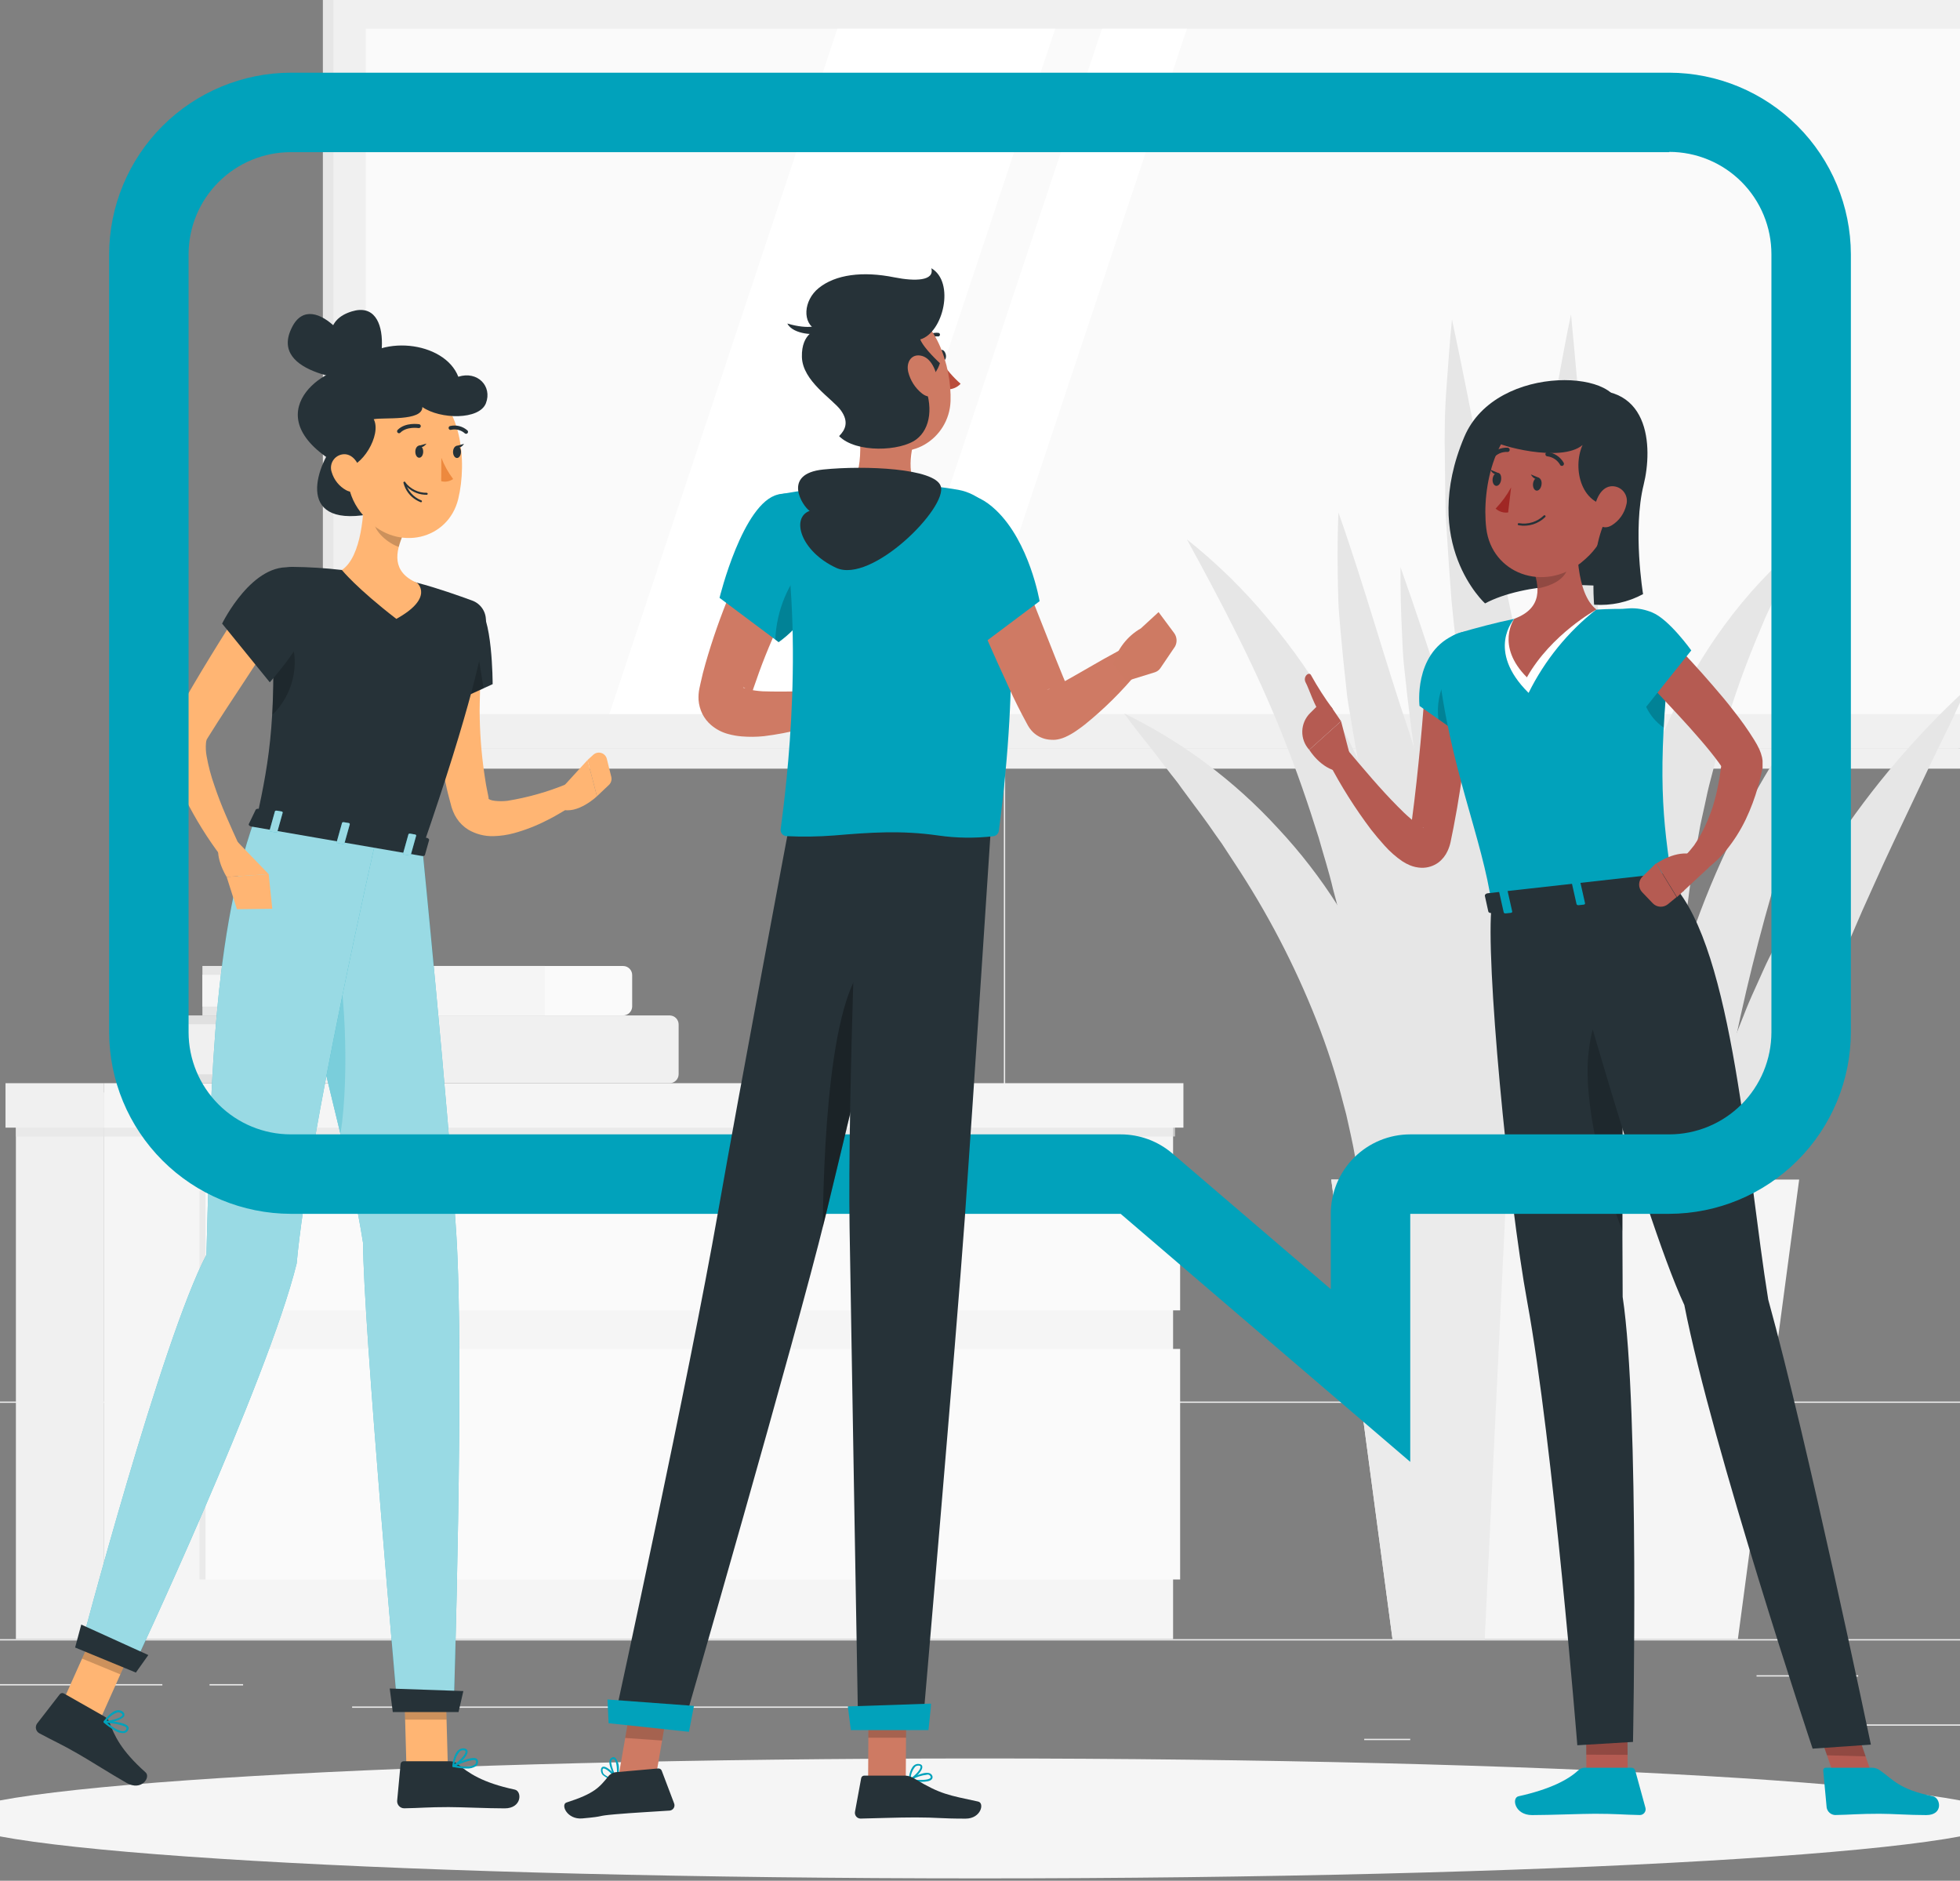 <svg width="370" height="355" viewBox="0 0 370 355" fill="none" xmlns="http://www.w3.org/2000/svg">
<rect x="0" y="0" width="370" height="355" fill="#808080" stroke="none"/>
<g clip-path="url(#clip0_438_6304)">
<path d="M435 309.4H-65V309.65H435V309.4Z" fill="#EBEBEB"/>
<path d="M384.9 325.49H351.78V325.74H384.9V325.49Z" fill="#EBEBEB"/>
<path d="M266.22 328.21H257.53V328.46H266.22V328.21Z" fill="#EBEBEB"/>
<path d="M350.78 316.21H331.59V316.46H350.78V316.21Z" fill="#EBEBEB"/>
<path d="M30.65 317.89H-12.54V318.14H30.65V317.89Z" fill="#EBEBEB"/>
<path d="M45.89 317.89H39.56V318.14H45.89V317.89Z" fill="#EBEBEB"/>
<path d="M160.15 322.11H66.47V322.36H160.15V322.11Z" fill="#EBEBEB"/>
<path d="M172 264.8H-21.09C-22.603 264.797 -24.052 264.195 -25.121 263.124C-26.19 262.053 -26.79 260.603 -26.79 259.09V-12.34C-26.777 -13.844 -26.171 -15.282 -25.104 -16.342C-24.036 -17.401 -22.594 -17.997 -21.09 -18H172C173.514 -18 174.967 -17.398 176.038 -16.328C177.108 -15.257 177.71 -13.804 177.71 -12.29V259.09C177.71 260.604 177.108 262.057 176.038 263.128C174.967 264.198 173.514 264.8 172 264.8ZM-21.09 -17.8C-22.536 -17.797 -23.923 -17.221 -24.944 -16.197C-25.966 -15.174 -26.54 -13.786 -26.54 -12.34V259.09C-26.54 260.536 -25.966 261.924 -24.944 262.947C-23.923 263.971 -22.536 264.547 -21.09 264.55H172C173.447 264.547 174.835 263.971 175.858 262.948C176.881 261.924 177.457 260.537 177.46 259.09V-12.34C177.457 -13.787 176.881 -15.175 175.858 -16.198C174.835 -17.221 173.447 -17.797 172 -17.8H-21.09Z" fill="#EBEBEB"/>
<path d="M388.31 264.8H195.21C193.696 264.797 192.246 264.195 191.175 263.125C190.105 262.054 189.503 260.604 189.5 259.09V-12.34C189.516 -13.845 190.124 -15.283 191.193 -16.342C192.262 -17.402 193.705 -17.997 195.21 -18H388.31C389.812 -17.995 391.252 -17.398 392.317 -16.338C393.382 -15.279 393.987 -13.842 394 -12.34V259.09C394 260.601 393.401 262.05 392.335 263.121C391.268 264.191 389.821 264.795 388.31 264.8ZM195.21 -17.8C193.763 -17.797 192.375 -17.221 191.352 -16.198C190.329 -15.175 189.753 -13.787 189.75 -12.34V259.09C189.753 260.537 190.329 261.924 191.352 262.948C192.375 263.971 193.763 264.547 195.21 264.55H388.31C389.757 264.547 391.145 263.971 392.168 262.948C393.191 261.924 393.767 260.537 393.77 259.09V-12.34C393.767 -13.787 393.191 -15.175 392.168 -16.198C391.145 -17.221 389.757 -17.797 388.31 -17.8H195.21Z" fill="#EBEBEB"/>
<path d="M369.69 -1.03H60.95V141.22H369.69V-1.03Z" fill="#E6E6E6"/>
<path d="M378.3 -1.03H62.95V141.22H378.3V-1.03Z" fill="#F0F0F0"/>
<path d="M369.69 141.22H60.95V145.07H373.71L369.69 141.22Z" fill="#E6E6E6"/>
<path d="M382.31 141.22H70.06L71.91 145.07H384.17L382.31 141.22Z" fill="#F0F0F0"/>
<path d="M372.19 134.78V5.43L69.06 5.43V134.78L372.19 134.78Z" fill="#FAFAFA"/>
<path d="M115.03 134.77L158.08 5.42H199.2L156.14 134.77H115.03Z" fill="white"/>
<path d="M164.98 134.77L208.03 5.42H224.06L181 134.77H164.98Z" fill="white"/>
<path d="M3 309.4H19.66L19.66 206.22H3L3 309.4Z" fill="#F0F0F0"/>
<path d="M221.45 206.21H19.66V309.39H221.45V206.21Z" fill="#F5F5F5"/>
<path d="M222.78 254.62H38.79V298.14H222.78V254.62Z" fill="#FAFAFA"/>
<path d="M222.78 224.75H38.79V247.34H222.78V224.75Z" fill="#FAFAFA"/>
<g style="mix-blend-mode:multiply" opacity="0.7">
<path d="M37.65 298.13H38.79L38.79 254.61H37.65L37.65 298.13Z" fill="#E6E6E6"/>
</g>
<g style="mix-blend-mode:multiply" opacity="0.7">
<path d="M37.65 247.34H38.79V224.75H37.65V247.34Z" fill="#E6E6E6"/>
</g>
<g style="mix-blend-mode:multiply" opacity="0.7">
<path d="M2.99 214.52L221.82 214.52V211.62L2.99 211.62V214.52Z" fill="#E6E6E6"/>
</g>
<path d="M1.04 212.85H19.65V204.46H1.04V212.85Z" fill="#F0F0F0"/>
<path d="M223.4 204.46H19.66V212.85H223.4V204.46Z" fill="#F5F5F5"/>
<path d="M323.3 283.47C321.888 280.25 320.79 276.901 320.02 273.47C319.202 270.019 318.584 266.523 318.17 263C317.342 255.965 317.138 248.871 317.56 241.8C318.424 227.64 321.241 213.668 325.93 200.28L327.73 195.28L329.68 190.36C330.34 188.73 331.07 187.12 331.8 185.52C332.53 183.92 333.22 182.29 334.01 180.72C335.64 177.59 337.12 174.4 338.92 171.38L341.53 166.8L344.34 162.35C351.799 150.491 360.794 139.671 371.09 130.17C369.69 133.4 368.2 136.53 366.67 139.62C365.14 142.71 363.67 145.83 362.21 148.92C359.29 155.11 356.33 161.21 353.59 167.38L351.51 172L349.51 176.63C348.15 179.7 346.91 182.82 345.62 185.9L343.77 190.56C343.15 192.12 342.53 193.66 341.99 195.24L340.22 199.92L338.59 204.64C334.205 217.219 330.667 230.078 328 243.13C326.67 249.67 325.54 256.28 324.75 262.99C323.865 269.782 323.38 276.621 323.3 283.47Z" fill="#E6E6E6"/>
<path d="M257.64 259.29C258.642 247.758 258.367 236.151 256.82 224.68C256.67 223.29 256.41 221.9 256.18 220.52C255.95 219.14 255.72 217.76 255.45 216.4C255.18 215.04 254.87 213.67 254.57 212.31L254.12 210.31L253.59 208.31C252.23 202.943 250.527 197.669 248.49 192.52C244.375 182.111 239.183 172.16 233 162.83L230.66 159.25C229.84 158.09 228.99 156.93 228.19 155.74L226.93 154C226.52 153.41 226.06 152.86 225.64 152.27L223.05 148.77C222.23 147.55 221.27 146.46 220.39 145.29C219.51 144.12 218.59 142.97 217.71 141.77C215.86 139.46 213.98 137.15 212.21 134.66C223.17 140.005 233.025 147.367 241.26 156.36C249.749 165.441 256.446 176.044 261 187.61C265.57 199.251 267.723 211.7 267.33 224.2C267.119 230.367 266.24 236.493 264.71 242.47C263.928 245.426 262.966 248.331 261.83 251.17C260.71 254.011 259.306 256.731 257.64 259.29Z" fill="#E6E6E6"/>
<path d="M260.65 259.29C260.84 252.19 260.86 245.24 260.7 238.29C260.54 231.34 260.27 224.53 259.7 217.73C258.721 204.242 256.816 190.837 254 177.61C253.25 174.34 252.56 171.04 251.64 167.81C250.88 164.54 249.84 161.35 248.93 158.1C246.93 151.7 244.74 145.32 242.21 139.04C237.21 126.42 230.9 114.3 224.06 101.82C229.653 106.259 234.771 111.265 239.33 116.76C243.959 122.27 248.088 128.18 251.67 134.42L254.3 139.15C255.15 140.74 255.88 142.39 256.68 144.02L257.85 146.46C258.24 147.28 258.55 148.13 258.9 148.96L260.95 153.96C262.17 157.36 263.39 160.78 264.39 164.25C265.39 167.72 266.24 171.25 267.09 174.75C270.098 188.856 271.144 203.309 270.2 217.7C269.724 224.838 268.721 231.93 267.2 238.92C266.44 242.4 265.53 245.86 264.46 249.26C263.423 252.688 262.15 256.039 260.65 259.29Z" fill="#E6E6E6"/>
<path d="M319.71 267.82C317.93 263.75 316.3 259.61 314.81 255.45C314.05 253.36 313.34 251.27 312.61 249.18L310.61 242.87C307.94 234.43 305.61 225.87 303.51 217.33C299.359 200.139 296.177 182.728 293.98 165.18C291.79 147.599 290.738 129.896 290.83 112.18C290.937 107.753 291.09 103.32 291.29 98.88C291.39 94.46 291.95 90.03 292.34 85.61C292.73 81.19 293.21 76.79 294.05 72.41C294.89 68.03 295.63 63.67 296.57 59.34C298.27 77.05 299.57 94.34 301.35 111.71C303.13 129.08 305.12 146.29 307.27 163.55L313.83 215.43C316 232.77 318.14 250.13 319.71 267.82Z" fill="#E6E6E6"/>
<path d="M316.79 265C314.69 261.11 312.73 257.14 310.9 253.13C309.97 251.13 309.09 249.13 308.19 247.13L305.62 241C302.26 232.86 299.22 224.61 296.37 216.28C290.747 199.603 286.027 182.635 282.23 165.45C278.415 148.219 275.666 130.769 274 113.2C273.653 108.8 273.35 104.397 273.09 99.99C272.76 95.6 272.84 91.16 272.76 86.75C272.68 82.34 272.7 77.93 273.04 73.5C273.38 69.07 273.64 64.68 274.1 60.29C277.78 77.62 280.88 94.66 284.42 111.67C287.96 128.68 291.54 145.6 295.28 162.54L306.47 213.44C310.14 230.47 313.8 247.53 316.79 265Z" fill="#E6E6E6"/>
<path d="M328.22 286.92C325.68 283.746 323.273 280.49 321 277.15C319.85 275.49 318.73 273.8 317.62 272.15L314.38 267C312.23 263.57 310.22 260.08 308.2 256.59C307.2 254.85 306.25 253.07 305.28 251.3C304.31 249.53 303.35 247.76 302.42 245.97C295.001 231.645 288.495 216.865 282.94 201.72C277.347 186.556 272.855 171.009 269.5 155.2C268.72 151.2 267.977 147.223 267.27 143.27C266.57 139.27 266.16 135.27 265.65 131.27L265 125.27C264.81 123.27 264.74 121.22 264.65 119.2C264.45 115.153 264.36 111.106 264.38 107.06C269.81 122.37 274.38 137.51 279.66 152.48C284.94 167.45 290 182.3 295.52 197.13L312 241.71C317.53 256.63 323.11 271.54 328.22 286.92Z" fill="#E6E6E6"/>
<path d="M311 261.78C308.458 259.042 306.058 256.175 303.81 253.19C301.51 250.25 299.41 247.19 297.27 244.13C295.13 241.07 293.18 237.91 291.27 234.72C290.27 233.13 289.38 231.53 288.44 229.92C287.5 228.31 286.55 226.71 285.7 225.06C283.96 221.77 282.16 218.51 280.54 215.16C278.92 211.81 277.35 208.44 275.77 205.07C274.19 201.7 272.89 198.21 271.44 194.78L270.44 192.19L269.44 189.57L267.52 184.33C264.93 177.33 262.88 170.18 260.8 163.03C259.92 159.41 258.99 155.8 258.16 152.17C257.77 150.35 257.27 148.56 256.95 146.72L255.95 141.22C255.61 139.39 255.32 137.55 255.01 135.71C254.7 133.87 254.34 132.06 254.18 130.19C253.76 126.484 253.387 122.777 253.06 119.07C252.93 117.21 252.7 115.37 252.65 113.5C252.6 111.63 252.54 109.77 252.53 107.91C252.47 104.184 252.513 100.457 252.66 96.731C257.66 110.86 261.47 124.88 266.17 138.67C268.27 145.67 270.76 152.44 272.94 159.34L276.51 169.6C277.1 171.31 277.63 173.04 278.24 174.74L280.11 179.84C282.45 186.69 285.06 193.44 287.5 200.27C288.79 203.66 290.1 207.03 291.33 210.45L295.21 220.64L303.07 241.09C305.76 247.92 308.41 254.78 311 261.78Z" fill="#E6E6E6"/>
<path d="M324.76 277.86C322.751 275.122 321.031 272.183 319.63 269.09C318.187 266.002 316.942 262.825 315.9 259.58C313.847 253.065 312.43 246.367 311.67 239.58C310.904 232.785 310.686 225.939 311.02 219.11C311.13 215.69 311.52 212.3 311.85 208.9C312.18 205.5 312.78 202.14 313.43 198.8C315.99 185.465 320.213 172.504 326 160.22C331.601 147.962 338.844 136.524 347.53 126.22C346.63 129.48 345.65 132.676 344.59 135.81C343.64 139 342.59 142.12 341.59 145.24L338.65 154.6C337.76 157.74 336.65 160.8 335.84 163.92C332.142 176.198 329.062 188.653 326.61 201.24C325.383 207.493 324.403 213.77 323.67 220.07C322.937 226.37 322.437 232.703 322.17 239.07C321.93 245.44 321.97 251.85 322.36 258.3C322.692 264.869 323.494 271.405 324.76 277.86Z" fill="#E6E6E6"/>
<path d="M319.55 259.42C317.837 256.379 316.317 253.233 315 250C313.64 246.77 312.47 243.48 311.37 240.16C309.222 233.484 307.522 226.672 306.28 219.77C305.037 212.828 304.238 205.814 303.89 198.77C303.82 197.01 303.79 195.24 303.75 193.47C303.71 191.7 303.75 189.93 303.75 188.16C303.75 186.39 303.88 184.62 303.97 182.85C304.06 181.08 304.16 179.31 304.35 177.54C304.54 175.77 304.7 174 304.94 172.24L305.71 166.96C306 165.2 306.4 163.46 306.71 161.71C306.89 160.84 307.05 159.96 307.24 159.1C307.43 158.24 307.68 157.36 307.91 156.5C309.61 149.567 311.953 142.808 314.91 136.31C320.76 123.31 329.25 111.47 340.01 102.53C339.27 104.14 338.46 105.67 337.71 107.23L336.53 109.51L335.46 111.86L333.3 116.47L331.35 121.14C328.82 127.296 326.65 133.593 324.85 140L324.14 142.37L323.55 144.77C323.15 146.37 322.69 147.95 322.33 149.56C321.97 151.17 321.66 152.78 321.28 154.38C320.9 155.98 320.67 157.61 320.36 159.23C320.21 160.03 320.07 160.84 319.9 161.65C319.73 162.46 319.65 163.27 319.52 164.08C319.28 165.71 318.99 167.33 318.8 168.97L318.17 173.86C317.97 175.5 317.86 177.15 317.69 178.79C317.52 180.43 317.38 182.07 317.27 183.72C317.16 185.37 317.02 187.02 316.96 188.67C316.9 190.32 316.75 191.98 316.71 193.67C316.67 195.36 316.64 196.99 316.56 198.67C316.42 205.32 316.5 211.99 316.71 218.67C317.14 232.05 318.2 245.54 319.55 259.42Z" fill="#E6E6E6"/>
<path d="M305.82 245.76L261.88 159.08L263.64 244.08L305.82 245.76Z" fill="#E6E6E6"/>
<path d="M339.64 222.65H251.31L262.87 309.4H328.07L339.64 222.65Z" fill="#F5F5F5"/>
<path d="M284.46 222.65H251.31L262.87 309.4H280.28L284.46 222.65Z" fill="#EBEBEB"/>
<path d="M61.11 191.67H32.44V204.46H61.11V191.67Z" fill="#E0E0E0"/>
<path d="M126.4 204.46H61.11V191.67H126.4C126.854 191.67 127.288 191.85 127.609 192.171C127.93 192.491 128.11 192.926 128.11 193.38V202.76C128.107 203.212 127.926 203.644 127.606 203.963C127.285 204.281 126.852 204.46 126.4 204.46Z" fill="#F0F0F0"/>
<path d="M59.19 193.33H32.44V202.79H59.19V193.33Z" fill="#F0F0F0"/>
<path d="M66.88 182.33H38.21V191.66H66.88V182.33Z" fill="#E6E6E6"/>
<path d="M117.63 191.67H66.88V182.34H117.63C118.083 182.34 118.518 182.52 118.839 182.841C119.16 183.161 119.34 183.596 119.34 184.05V190C119.33 190.446 119.145 190.871 118.825 191.183C118.506 191.495 118.077 191.67 117.63 191.67Z" fill="#FAFAFA"/>
<path d="M102.85 182.33H81.1V191.66H102.85V182.33Z" fill="#F5F5F5"/>
<path d="M64.96 184H38.21V190H64.96V184Z" fill="#F5F5F5"/>
<path d="M185 354.56C292.082 354.56 378.89 349.492 378.89 343.24C378.89 336.988 292.082 331.92 185 331.92C77.918 331.92 -8.89 336.988 -8.89 343.24C-8.89 349.492 77.918 354.56 185 354.56Z" fill="#F5F5F5"/>
<path d="M305.32 77.9C307.79 69.9 282.52 68.08 276.43 82.45C267.9 102.58 280.34 113.9 280.34 113.9C287.59 110.01 301.77 109.43 309.52 112L305.32 77.9Z" fill="#263238"/>
<path d="M307.27 334.98L299.47 335.28L299.43 326.85L307.22 326.55L307.27 334.98Z" fill="#B55B52"/>
<path d="M299.16 333.67H308C308.157 333.671 308.31 333.723 308.434 333.819C308.559 333.915 308.649 334.048 308.69 334.2L310.61 341.2C310.659 341.365 310.668 341.538 310.637 341.707C310.606 341.876 310.535 342.036 310.431 342.172C310.327 342.309 310.192 342.418 310.037 342.493C309.882 342.567 309.712 342.604 309.54 342.6C306.45 342.54 304.95 342.36 301.07 342.36C298.68 342.36 292.52 342.61 289.22 342.61C285.92 342.61 285.32 339.35 286.66 339.06C292.66 337.73 296.08 335.91 297.93 334.17C298.26 333.851 298.701 333.672 299.16 333.67Z" fill="#01A2BB"/>
<path opacity="0.2" d="M299.43 326.86L299.45 331.2L307.25 331.24L307.23 326.55L299.43 326.86Z" fill="black"/>
<path d="M281.61 170.82C280.34 180.42 284.67 225.96 288.32 245.82C293.17 272.21 297.76 329.43 297.76 329.43L308.27 328.8C308.27 328.8 309.54 266.07 306.32 244.8C306.11 216.89 306.61 168.01 306.61 168.01L281.61 170.82Z" fill="#263238"/>
<path opacity="0.2" d="M306.37 198.43C306.37 191.35 301.13 185.76 299.82 199.28C298.99 207.89 302.34 222.33 306.27 232.33C306.26 221.44 306.31 209.24 306.37 198.43Z" fill="black"/>
<path d="M353.67 335.851L346.52 336.041L343.15 326.291L350.31 326.101L353.67 335.851Z" fill="#B55B52"/>
<path d="M353.5 333.67H344.68C344.61 333.665 344.541 333.676 344.476 333.701C344.411 333.726 344.352 333.766 344.304 333.816C344.256 333.867 344.22 333.928 344.199 333.994C344.177 334.061 344.171 334.131 344.18 334.2L344.83 341.2C344.897 341.579 345.091 341.924 345.38 342.178C345.669 342.432 346.036 342.581 346.42 342.6C349.48 342.54 350.92 342.36 354.8 342.36C357.19 342.36 360.33 342.61 363.63 342.61C366.93 342.61 366.33 339.35 364.89 339.06C358.42 337.73 357.41 335.91 354.89 334.17C354.488 333.867 354.003 333.693 353.5 333.67Z" fill="#01A2BB"/>
<path opacity="0.2" d="M343.16 326.301L344.89 331.321L352.19 331.531L350.32 326.101L343.16 326.301Z" fill="black"/>
<path d="M293.61 169.47C293.61 169.47 309.82 228.82 317.96 246.33C323.25 273.38 342.18 330.07 342.18 330.07L353.18 329.31C353.18 329.31 341.18 271.95 333.8 245.31C329.8 220.56 327.19 179.31 315.8 166.97L293.61 169.47Z" fill="#263238"/>
<path d="M277.9 126.681C277.69 131.681 277.26 136.531 276.67 141.441C276.08 146.351 275.36 151.211 274.41 156.081L274.04 157.911L273.84 158.911C273.716 159.5 273.524 160.074 273.27 160.621C272.884 161.48 272.29 162.23 271.54 162.801C270.608 163.484 269.475 163.836 268.32 163.801C267.571 163.771 266.832 163.609 266.14 163.321C265.663 163.122 265.204 162.881 264.77 162.601C263.514 161.745 262.369 160.737 261.36 159.601C260.45 158.601 259.62 157.601 258.83 156.601C255.817 152.606 253.141 148.368 250.83 143.931C250.587 143.462 250.525 142.921 250.655 142.411C250.786 141.9 251.099 141.454 251.536 141.159C251.973 140.864 252.503 140.74 253.026 140.81C253.548 140.881 254.027 141.141 254.37 141.541C257.45 145.181 260.56 148.911 263.82 152.191C264.62 153.011 265.44 153.801 266.26 154.501C266.94 155.13 267.692 155.677 268.5 156.131C268.63 156.181 268.75 156.241 268.76 156.221C268.77 156.201 268.7 156.151 268.35 156.121C267.808 156.111 267.277 156.28 266.84 156.601C266.562 156.792 266.333 157.045 266.17 157.341C266.11 157.471 266.17 157.341 266.17 157.341L266.29 156.511L266.54 154.741C267.17 150.031 267.67 145.271 268.13 140.511C268.59 135.751 268.94 130.931 269.26 126.231V126.171C269.324 125.026 269.839 123.954 270.694 123.19C271.548 122.425 272.671 122.032 273.815 122.096C274.959 122.159 276.032 122.675 276.796 123.529C277.56 124.383 277.954 125.506 277.89 126.651L277.9 126.681Z" fill="#B55B52"/>
<path d="M274.23 120C266.81 123.63 267.97 133.25 267.97 133.25L279.84 141.61C279.84 141.61 284.18 131.16 283.28 126.15C282.35 121 279.73 117.35 274.23 120Z" fill="#01A2BB"/>
<path opacity="0.2" d="M273 128.06C274.74 125.32 277.73 125.98 281.21 128.16C282.019 128.861 282.696 129.701 283.21 130.64C282.464 134.403 281.359 138.087 279.91 141.64L271.54 135.75C271.207 133.097 271.718 130.406 273 128.06Z" fill="black"/>
<path d="M254.93 142.9L253.16 136.13L247.16 141.53C247.16 141.53 249.33 145.15 252.82 145.64L254.93 142.9Z" fill="#B55B52"/>
<path d="M248.56 133.37L247.34 134.58C246.413 135.488 245.875 136.72 245.839 138.017C245.804 139.314 246.274 140.574 247.15 141.53L253.15 136.13L251.47 133.66C251.313 133.43 251.107 133.237 250.867 133.095C250.628 132.953 250.36 132.865 250.083 132.838C249.805 132.81 249.525 132.843 249.262 132.935C248.999 133.027 248.76 133.176 248.56 133.37Z" fill="#B55B52"/>
<path d="M251.6 133.83C250.085 131.797 248.711 129.662 247.49 127.44C247.11 126.68 245.88 127.74 246.49 128.85C247.1 129.96 248.23 133.58 249.43 134.9C250.63 136.22 251.6 133.83 251.6 133.83Z" fill="#B55B52"/>
<path d="M271.48 125.49C273.59 144.81 279.89 158.28 281.61 170.82L315.75 167C313.82 154.45 312.84 146.24 315.24 123C315.346 121.989 315.24 120.968 314.929 120C314.618 119.033 314.109 118.141 313.435 117.381C312.76 116.621 311.935 116.009 311.011 115.586C310.088 115.162 309.086 114.935 308.07 114.92C305.99 114.92 303.69 114.92 301.37 115.07C296.168 115.275 290.988 115.857 285.87 116.81C282.27 117.55 278.44 118.59 275.7 119.39C274.397 119.757 273.263 120.567 272.492 121.681C271.722 122.794 271.364 124.141 271.48 125.49Z" fill="#01A2BB"/>
<path d="M285.87 116.79C285.87 116.79 280.39 122.72 288.56 130.79C291.601 124.645 295.978 119.257 301.37 115.021L285.87 116.79Z" fill="white"/>
<path d="M297.88 97.76C297.46 102.86 297.51 112.11 301.37 115.05C301.37 115.05 292.84 119.69 288.24 127.85C282.24 121.85 285.87 116.79 285.87 116.79C291.28 114.79 290.68 110.72 289.27 106.96L297.88 97.76Z" fill="#B55B52"/>
<path opacity="0.2" d="M296.94 98.77C297.199 101.746 296.821 104.743 295.83 107.561C295.14 109.501 292.76 110.611 290.24 111.081C290.119 109.664 289.782 108.275 289.24 106.961L296.94 98.77Z" fill="black"/>
<path d="M305.12 90.63C303.64 98.89 303.18 102.42 298.48 106.2C291.4 111.88 281.58 108.25 280.57 99.71C279.66 92.02 282.25 79.8 290.78 77.44C292.66 76.912 294.643 76.874 296.542 77.328C298.44 77.782 300.191 78.715 301.628 80.036C303.065 81.358 304.14 83.025 304.751 84.879C305.363 86.734 305.489 88.713 305.12 90.63Z" fill="#B55B52"/>
<path d="M298.75 84C296.75 88.42 298.5 95.92 304.84 95.46C299.71 101.31 300.93 114.14 300.93 114.14C304.138 114.369 307.344 113.675 310.17 112.14C310.17 112.14 308.17 100.01 310.28 91.5C312 84.58 311.75 71.15 296.75 74.07C295 74.41 283.6 77.4 282.45 83.39C282.36 83.93 294.62 87.48 298.75 84Z" fill="#263238"/>
<path d="M307 95.321C306.822 96.105 306.491 96.846 306.026 97.501C305.561 98.157 304.971 98.714 304.29 99.141C302.46 100.271 300.95 98.781 300.96 96.741C300.96 94.901 301.96 92.101 304.01 91.801C304.465 91.741 304.928 91.796 305.357 91.962C305.785 92.127 306.166 92.397 306.463 92.747C306.76 93.097 306.965 93.516 307.059 93.965C307.153 94.415 307.132 94.881 307 95.321Z" fill="#B55B52"/>
<path opacity="0.2" d="M309.87 128.54C309.738 130.246 310.057 131.957 310.794 133.501C311.531 135.046 312.661 136.369 314.07 137.34C314.25 133.88 314.55 130 314.99 125.54C313.25 123.67 310.28 125.3 309.87 128.54Z" fill="black"/>
<path d="M316 164.93L317.88 167.81C318.03 168.04 317.78 168.31 317.38 168.35L281.58 172.35C281.27 172.35 281 172.26 280.96 172.07L280.3 169.07C280.3 168.86 280.51 168.65 280.84 168.61L315.42 164.73C315.526 164.711 315.635 164.719 315.736 164.754C315.838 164.789 315.929 164.85 316 164.93Z" fill="#263238"/>
<path d="M311.83 169.32L312.76 169.21C312.94 169.21 313.07 169.08 313.05 168.97L312.17 165.04C312.17 164.93 311.97 164.85 311.78 164.87L310.86 164.98C310.67 164.98 310.54 165.11 310.57 165.22L311.45 169.14C311.47 169.26 311.65 169.34 311.83 169.32Z" fill="#01A2BB"/>
<path d="M284.26 172.41L285.18 172.31C285.37 172.31 285.5 172.17 285.47 172.06L284.59 168.14C284.59 168.02 284.39 167.95 284.21 167.97L283.28 168.07C283.1 168.07 282.97 168.2 282.99 168.32L283.87 172.24C283.9 172.35 284.07 172.43 284.26 172.41Z" fill="#01A2BB"/>
<path d="M298 170.86L298.93 170.76C299.11 170.76 299.24 170.63 299.22 170.51L298.34 166.59C298.34 166.48 298.14 166.4 297.96 166.42L297.03 166.52C296.85 166.52 296.72 166.65 296.74 166.77L297.62 170.69C297.69 170.81 297.86 170.88 298 170.86Z" fill="#01A2BB"/>
<path d="M291 91.47C290.92 92.15 290.5 92.66 290.06 92.61C289.62 92.56 289.32 91.96 289.4 91.29C289.48 90.62 289.9 90.1 290.35 90.15C290.8 90.2 291.11 90.8 291 91.47Z" fill="#263238"/>
<path d="M283.37 90.57C283.29 91.25 282.87 91.76 282.43 91.71C281.99 91.66 281.69 91.06 281.77 90.39C281.85 89.72 282.27 89.2 282.77 89.25C283.27 89.3 283.45 89.9 283.37 90.57Z" fill="#263238"/>
<path d="M282.91 89.31L281.33 88.65C281.33 88.65 282 90 282.91 89.31Z" fill="#263238"/>
<path d="M285.26 92C284.473 93.46 283.491 94.806 282.34 96C282.656 96.287 283.031 96.502 283.439 96.628C283.847 96.754 284.277 96.789 284.7 96.73L285.26 92Z" fill="#A02724"/>
<path d="M286.6 99.12C286.568 99.098 286.543 99.068 286.527 99.032C286.511 98.997 286.505 98.958 286.51 98.92C286.514 98.893 286.523 98.868 286.536 98.845C286.55 98.822 286.568 98.802 286.589 98.786C286.611 98.77 286.635 98.759 286.661 98.753C286.687 98.746 286.714 98.746 286.74 98.75C287.576 98.896 288.435 98.843 289.246 98.594C290.058 98.346 290.799 97.909 291.41 97.32C291.428 97.3 291.449 97.284 291.473 97.273C291.497 97.261 291.523 97.255 291.549 97.253C291.576 97.252 291.602 97.256 291.627 97.264C291.652 97.273 291.675 97.287 291.695 97.305C291.715 97.323 291.731 97.344 291.742 97.368C291.754 97.392 291.76 97.418 291.762 97.444C291.763 97.471 291.759 97.497 291.75 97.522C291.741 97.547 291.728 97.57 291.71 97.59C291.061 98.229 290.269 98.704 289.399 98.976C288.529 99.247 287.607 99.307 286.71 99.15L286.6 99.12Z" fill="#263238"/>
<path d="M294.67 87.91C294.61 87.879 294.561 87.83 294.53 87.77C294.286 87.329 293.942 86.951 293.525 86.668C293.108 86.385 292.63 86.204 292.13 86.14C292.024 86.14 291.922 86.098 291.847 86.023C291.772 85.948 291.73 85.846 291.73 85.74C291.73 85.634 291.772 85.532 291.847 85.457C291.922 85.382 292.024 85.34 292.13 85.34C292.76 85.408 293.366 85.624 293.896 85.972C294.426 86.32 294.867 86.789 295.18 87.34C295.207 87.385 295.225 87.435 295.233 87.487C295.24 87.54 295.237 87.593 295.224 87.644C295.211 87.695 295.188 87.743 295.157 87.785C295.125 87.828 295.085 87.863 295.04 87.89C294.984 87.921 294.921 87.938 294.857 87.942C294.793 87.945 294.729 87.934 294.67 87.91Z" fill="#263238"/>
<path d="M281.35 86.591L281.29 86.54C281.253 86.504 281.223 86.461 281.202 86.412C281.182 86.364 281.172 86.313 281.172 86.26C281.172 86.208 281.182 86.157 281.202 86.109C281.223 86.06 281.253 86.017 281.29 85.981C281.691 85.487 282.205 85.096 282.787 84.84C283.37 84.584 284.005 84.471 284.64 84.51C284.746 84.524 284.843 84.579 284.908 84.663C284.974 84.747 285.003 84.854 284.99 84.96C284.977 85.067 284.922 85.163 284.838 85.229C284.753 85.294 284.646 85.324 284.54 85.311C284.037 85.282 283.534 85.376 283.075 85.583C282.615 85.79 282.212 86.105 281.9 86.501C281.837 86.582 281.745 86.637 281.643 86.653C281.541 86.67 281.436 86.647 281.35 86.591Z" fill="#263238"/>
<path d="M314.85 120.19C317.79 123.19 320.58 126.19 323.3 129.36C324.66 130.94 326.03 132.53 327.3 134.21C328.683 135.94 329.962 137.75 331.13 139.63C331.501 140.216 331.835 140.824 332.13 141.45C332.342 141.934 332.51 142.436 332.63 142.95C332.675 143.158 332.709 143.369 332.73 143.58V143.97C332.74 144.144 332.74 144.317 332.73 144.49V144.76V144.88V144.98L332.68 145.18C332.42 146.26 332.23 147.35 331.89 148.41C331.291 150.572 330.505 152.676 329.54 154.7C328.55 156.755 327.325 158.688 325.89 160.46C325.153 161.359 324.344 162.195 323.47 162.96C323.03 163.35 322.58 163.72 322.09 164.08C321.85 164.25 321.59 164.42 321.33 164.58C321.07 164.74 320.83 164.88 320.41 165.1L318.24 161.41C318.24 161.36 318.46 161.18 318.57 161.04L318.99 160.57C319.27 160.24 319.54 159.89 319.8 159.57C320.314 158.832 320.785 158.064 321.21 157.27C322.063 155.669 322.772 153.996 323.33 152.27C323.58 151.37 323.86 150.5 324.05 149.57C324.24 148.64 324.45 147.75 324.6 146.83C324.75 145.91 324.86 144.96 325 144.03V143.85V143.77V143.95C325 144.06 325 144.21 325 144.28C324.995 144.344 324.995 144.407 325 144.47V144.72C325 144.92 325 144.86 325 144.78C325 144.7 324.68 144.26 324.45 143.93C323.45 142.56 322.19 141.01 320.91 139.54C319.63 138.07 318.29 136.54 316.91 135.07L308.66 126.21L314.85 120.19Z" fill="#B55B52"/>
<path d="M322.57 163.761L316.57 169.331L312.68 163.001C312.68 163.001 316.42 160.311 319.78 161.321L322.57 163.761Z" fill="#B55B52"/>
<path d="M312 170.5L310 168.41C309.62 168.009 309.413 167.475 309.425 166.923C309.436 166.371 309.664 165.845 310.06 165.46L312.62 162.95L316.5 169.33L314.83 170.7C314.418 171.025 313.9 171.184 313.376 171.147C312.853 171.11 312.362 170.879 312 170.5Z" fill="#B55B52"/>
<path d="M301.32 119.91C300.86 123.48 310.37 133.91 310.37 133.91L319.27 122.77C319.27 122.77 315.12 116.95 311.95 115.63C306.86 113.48 301.84 115.84 301.32 119.91Z" fill="#01A2BB"/>
<path d="M290.57 90.21L288.99 89.55C288.99 89.55 289.68 90.92 290.57 90.21Z" fill="#263238"/>
<path d="M63.62 83.21C59.93 87.3 55.34 99.56 69.56 97.1C83.78 94.64 63.62 83.21 63.62 83.21Z" fill="#263238"/>
<path d="M68.15 71.94C69.02 66.5 59.07 54.01 55.15 61.72C50.34 71 68.15 71.94 68.15 71.94Z" fill="#263238"/>
<path d="M68.18 75.24C72.69 72.08 74.71 56.24 66.42 58.78C56.43 61.83 68.18 75.24 68.18 75.24Z" fill="#263238"/>
<path d="M91 123.76C90.91 124.6 90.83 125.65 90.76 126.61C90.69 127.57 90.65 128.61 90.62 129.61C90.62 131.61 90.5 133.61 90.56 135.56C90.644 139.51 91.001 143.45 91.63 147.35C91.77 148.35 91.99 149.27 92.17 150.23L92.23 150.56C92.228 150.597 92.228 150.634 92.23 150.67C92.23 150.67 92.23 150.67 92.23 150.76C92.23 150.85 92.71 151.09 93.39 151.16C94.184 151.254 94.986 151.254 95.78 151.16C99.623 150.54 103.382 149.476 106.98 147.99L108.92 151.44C107.99 152.11 107.1 152.67 106.16 153.23C105.22 153.79 104.29 154.33 103.3 154.81C101.283 155.856 99.162 156.684 96.97 157.28C95.729 157.612 94.454 157.796 93.17 157.83C91.493 157.879 89.836 157.452 88.39 156.6C87.52 156.061 86.78 155.337 86.22 154.48C85.954 154.078 85.729 153.649 85.55 153.2C85.459 152.992 85.378 152.778 85.31 152.56L85.21 152.24L85.16 152.04C84.89 150.98 84.57 149.91 84.34 148.84C83.382 144.567 82.809 140.216 82.63 135.84C82.52 133.67 82.48 131.51 82.56 129.34C82.56 128.25 82.65 127.17 82.73 126.08C82.81 124.99 82.91 123.95 83.07 122.73L91 123.76Z" fill="#FFB573"/>
<path d="M90 114.331C93 115.691 93 129.141 93 129.141L79.42 135.301C79.42 135.301 77.1 118.951 80.15 115.881C83.2 112.811 85.61 112.351 90 114.331Z" fill="#263238"/>
<path opacity="0.2" d="M89.25 117.2L91.29 129.95L83.92 133.28L89.25 117.2Z" fill="black"/>
<path d="M105.24 149.67L110.91 143.46L112.69 150.3C112.69 150.3 109.06 153.77 105.97 152.77L105.24 149.67Z" fill="#FFB573"/>
<path d="M114.56 143.26L115.4 146.65C115.463 146.917 115.456 147.195 115.378 147.458C115.301 147.721 115.157 147.96 114.96 148.15L112.69 150.3L110.91 143.46L112.01 142.46C112.21 142.279 112.454 142.153 112.718 142.095C112.982 142.038 113.256 142.05 113.514 142.131C113.771 142.211 114.004 142.358 114.187 142.556C114.371 142.754 114.499 142.997 114.56 143.26Z" fill="#FFB573"/>
<path d="M91.71 117.431C91.33 122.001 89.04 133.141 79.71 160.141L48.41 154.731C51 142.731 52.36 135.071 51.16 111.151C51.131 110.611 51.214 110.071 51.403 109.564C51.591 109.057 51.882 108.595 52.258 108.206C52.633 107.816 53.084 107.509 53.583 107.301C54.083 107.094 54.619 106.992 55.16 107.001C58.298 107.029 61.433 107.226 64.55 107.591C69.338 108.058 74.086 108.864 78.76 110.001C82.58 111.001 86.67 112.461 89.14 113.361C89.959 113.658 90.656 114.219 91.121 114.956C91.586 115.693 91.793 116.563 91.71 117.431Z" fill="#263238"/>
<path opacity="0.2" d="M51.75 117.841C54.46 119.041 56.55 122.581 55.25 128.221C54.628 130.78 53.293 133.11 51.4 134.941C51.66 130.471 51.7 125.241 51.49 118.501L51.75 117.841Z" fill="black"/>
<path d="M68.71 91.83C68.82 96.56 68.27 105.09 64.54 107.59C64.54 107.59 67.25 110.98 74.82 116.82C82.04 112.82 78.76 110.04 78.76 110.04C73.87 107.95 74.65 104.19 76.15 100.79L68.71 91.83Z" fill="#FFB573"/>
<path opacity="0.2" d="M71.75 95.49L76.15 100.78C75.788 101.569 75.497 102.389 75.28 103.23C73.38 102.61 70.6 100.42 70.55 98.23C70.52 97.2 71.5 95.93 71.75 95.49Z" fill="black"/>
<path d="M65 83.12C65.43 90.87 65.44 94.12 69.33 98.12C75.18 104.12 84.6 101.92 86.5 94.2C88.21 87.2 87.22 75.74 79.66 72.61C77.992 71.911 76.173 71.65 74.376 71.853C72.579 72.056 70.863 72.716 69.394 73.769C67.924 74.823 66.748 76.236 65.979 77.873C65.21 79.51 64.873 81.316 65 83.12Z" fill="#FFB573"/>
<path d="M64.93 88.311C68.27 88.481 72.1 82.041 70.55 79.131C72.3 78.741 79.76 79.581 79.73 76.831C83.1 79.181 90.5 79.301 91.73 76.111C92.96 72.921 90.16 69.951 86.52 71.111C83.89 64.331 71.24 62.931 66.52 69.371C60.54 69.221 47.55 79.001 64.93 88.311Z" fill="#263238"/>
<path d="M78.4 85.26C78.4 85.89 78.72 86.4 79.14 86.4C79.56 86.4 79.88 85.9 79.89 85.27C79.9 84.64 79.56 84.12 79.15 84.12C78.74 84.12 78.4 84.63 78.4 85.26Z" fill="#263238"/>
<path d="M85.52 85.3C85.52 85.93 85.85 86.44 86.26 86.45C86.67 86.46 87.01 85.94 87.02 85.31C87.03 84.68 86.69 84.17 86.28 84.16C85.87 84.15 85.53 84.67 85.52 85.3Z" fill="#263238"/>
<path d="M86.1 84.201L87.61 83.77C87.61 83.77 86.83 85.001 86.1 84.201Z" fill="#263238"/>
<path d="M83.32 86.42C83.872 87.849 84.62 89.195 85.54 90.42C85.217 90.647 84.849 90.802 84.46 90.873C84.072 90.944 83.672 90.929 83.29 90.83L83.32 86.42Z" fill="#ED893E"/>
<path d="M79.62 93.32C79.927 93.37 80.239 93.393 80.55 93.39C80.575 93.391 80.599 93.388 80.622 93.379C80.645 93.371 80.666 93.358 80.684 93.341C80.702 93.324 80.716 93.304 80.725 93.281C80.735 93.259 80.74 93.234 80.74 93.21C80.738 93.16 80.717 93.114 80.682 93.078C80.647 93.043 80.6 93.022 80.55 93.02C79.764 93.029 78.986 92.853 78.281 92.506C77.575 92.158 76.962 91.649 76.49 91.02C76.478 90.998 76.461 90.979 76.441 90.964C76.421 90.949 76.398 90.938 76.373 90.932C76.349 90.927 76.323 90.926 76.299 90.931C76.274 90.936 76.251 90.946 76.23 90.96C76.197 90.995 76.179 91.042 76.179 91.09C76.179 91.138 76.197 91.185 76.23 91.22C76.629 91.775 77.135 92.247 77.716 92.607C78.298 92.968 78.945 93.21 79.62 93.32Z" fill="#263238"/>
<path d="M78.57 94.38C78.835 94.539 79.113 94.676 79.4 94.79C79.422 94.8 79.446 94.805 79.471 94.805C79.495 94.806 79.519 94.801 79.541 94.792C79.564 94.782 79.584 94.769 79.601 94.751C79.618 94.734 79.631 94.713 79.64 94.69C79.65 94.668 79.655 94.644 79.655 94.62C79.655 94.596 79.651 94.572 79.641 94.549C79.632 94.527 79.618 94.506 79.601 94.489C79.583 94.472 79.563 94.459 79.54 94.45C78.813 94.165 78.163 93.713 77.642 93.132C77.121 92.55 76.744 91.854 76.54 91.1C76.535 91.076 76.526 91.054 76.512 91.034C76.498 91.013 76.481 90.996 76.46 90.983C76.439 90.97 76.416 90.961 76.392 90.957C76.368 90.954 76.344 90.954 76.32 90.96C76.273 90.97 76.232 90.997 76.204 91.036C76.176 91.075 76.164 91.123 76.17 91.17C76.338 91.837 76.637 92.464 77.049 93.015C77.461 93.566 77.978 94.03 78.57 94.38Z" fill="#263238"/>
<path d="M62.63 89.161C63.061 90.597 64.037 91.806 65.35 92.531C67.1 93.471 68.41 92.001 68.29 90.121C68.18 88.431 67.13 85.901 65.19 85.741C64.767 85.713 64.343 85.792 63.958 85.969C63.573 86.147 63.238 86.418 62.984 86.757C62.729 87.097 62.564 87.495 62.502 87.914C62.441 88.334 62.484 88.762 62.63 89.161Z" fill="#FFB573"/>
<path d="M75.16 81.741C75.231 81.775 75.311 81.785 75.388 81.771C75.465 81.757 75.536 81.718 75.59 81.661C76.8 80.451 78.98 80.801 79 80.801C79.097 80.816 79.195 80.793 79.275 80.737C79.355 80.681 79.411 80.596 79.43 80.501C79.439 80.452 79.437 80.402 79.426 80.354C79.415 80.306 79.395 80.26 79.366 80.22C79.337 80.18 79.3 80.146 79.258 80.121C79.216 80.095 79.169 80.078 79.12 80.071C79.02 80.071 76.54 79.661 75.07 81.141C75.035 81.175 75.007 81.216 74.987 81.262C74.968 81.307 74.958 81.356 74.958 81.406C74.958 81.455 74.968 81.504 74.987 81.549C75.007 81.595 75.035 81.636 75.07 81.671L75.16 81.741Z" fill="#263238"/>
<path d="M87.93 81.88C87.993 81.889 88.057 81.881 88.117 81.859C88.176 81.836 88.229 81.799 88.27 81.75C88.332 81.675 88.362 81.578 88.353 81.48C88.343 81.383 88.296 81.293 88.22 81.23C87.777 80.844 87.249 80.569 86.678 80.428C86.108 80.287 85.512 80.284 84.94 80.42C84.848 80.45 84.771 80.515 84.726 80.601C84.681 80.687 84.672 80.787 84.7 80.88C84.713 80.928 84.735 80.972 84.765 81.011C84.795 81.049 84.833 81.081 84.876 81.105C84.919 81.128 84.967 81.142 85.015 81.147C85.064 81.151 85.113 81.146 85.16 81.13C85.614 81.027 86.086 81.034 86.537 81.15C86.987 81.267 87.403 81.49 87.75 81.8C87.802 81.843 87.864 81.871 87.93 81.88Z" fill="#263238"/>
<path d="M76.72 333.36H84.54L84.04 315.25H76.22L76.72 333.36Z" fill="#FFB573"/>
<path d="M85 332.451H76.21C76.061 332.445 75.915 332.499 75.804 332.6C75.694 332.701 75.628 332.841 75.62 332.991L74.97 339.941C74.963 340.12 74.993 340.299 75.056 340.466C75.12 340.634 75.217 340.787 75.341 340.917C75.465 341.047 75.614 341.15 75.778 341.221C75.943 341.292 76.121 341.329 76.3 341.331C79.36 341.281 80.82 341.101 84.69 341.101C87.06 341.101 91.99 341.341 95.27 341.341C98.55 341.341 98.57 338.101 97.18 337.801C90.99 336.481 88.48 334.671 86.33 332.931C85.954 332.625 85.485 332.456 85 332.451Z" fill="#263238"/>
<g opacity="0.2">
<path d="M84.04 315.25L84.3 324.59H76.48L76.22 315.25H84.04Z" fill="black"/>
</g>
<path d="M79.73 160.14C79.73 160.14 84.61 208.97 86.13 232.79C87.71 257.56 85.64 322.79 85.64 322.79H75.07C75.07 322.79 68.54 249.31 68.54 234.65C64.38 208.08 52.91 180.56 56.81 156.19L79.73 160.14Z" fill="#01A2BB"/>
<path opacity="0.6" d="M79.73 160.14C79.73 160.14 84.61 208.97 86.13 232.79C87.71 257.56 85.64 322.79 85.64 322.79H75.07C75.07 322.79 68.54 249.31 68.54 234.65C64.38 208.08 52.91 180.56 56.81 156.19L79.73 160.14Z" fill="white"/>
<path opacity="0.2" d="M63.12 179.471C60.896 180.068 58.914 181.344 57.45 183.121C59.06 193.251 61.78 203.641 64.28 214.041C66.07 202.741 65 183.701 63.12 179.471Z" fill="#01A2BB"/>
<path d="M74.15 323.161H86.56L87.47 319.201L73.57 318.721L74.15 323.161Z" fill="#263238"/>
<path d="M88 333.82C88.669 333.877 89.338 333.708 89.9 333.34C90.026 333.23 90.122 333.089 90.18 332.932C90.237 332.775 90.255 332.606 90.23 332.44C90.225 332.337 90.194 332.237 90.139 332.15C90.085 332.063 90.01 331.99 89.92 331.94C88.92 331.42 85.84 333.01 85.49 333.19C85.456 333.207 85.428 333.235 85.412 333.269C85.396 333.304 85.391 333.343 85.4 333.38C85.405 333.418 85.421 333.453 85.445 333.481C85.471 333.51 85.503 333.53 85.54 333.54C86.35 333.708 87.173 333.802 88 333.82ZM89.4 332.2C89.518 332.193 89.635 332.217 89.74 332.27C89.779 332.287 89.811 332.315 89.835 332.351C89.858 332.386 89.87 332.428 89.87 332.47C89.885 332.579 89.873 332.69 89.835 332.793C89.796 332.896 89.733 332.988 89.65 333.06C89.18 333.49 87.89 333.56 86.16 333.28C87.161 332.74 88.246 332.375 89.37 332.2H89.4Z" fill="#01A2BB"/>
<path d="M85.55 333.541H85.62C86.56 333.121 88.4 331.431 88.26 330.541C88.26 330.331 88.07 330.071 87.56 330.021C87.38 330.005 87.2 330.025 87.028 330.08C86.856 330.135 86.697 330.224 86.56 330.341C85.56 331.161 85.4 333.261 85.39 333.341C85.389 333.373 85.396 333.406 85.41 333.435C85.424 333.465 85.444 333.491 85.47 333.511C85.494 333.526 85.521 333.537 85.55 333.541ZM87.41 330.371H87.52C87.86 330.371 87.88 330.541 87.89 330.581C87.98 331.121 86.73 332.441 85.78 333.021C85.855 332.13 86.204 331.285 86.78 330.601C86.957 330.454 87.18 330.373 87.41 330.371Z" fill="#01A2BB"/>
<path d="M11.91 321.08L19.14 324.06L26.53 307.52L19.31 304.54L11.91 321.08Z" fill="#FFB573"/>
<path d="M19.71 324L12.07 319.66C11.94 319.584 11.787 319.558 11.639 319.587C11.492 319.617 11.36 319.7 11.27 319.82L7 325.33C6.897 325.475 6.826 325.639 6.791 325.812C6.756 325.985 6.758 326.164 6.797 326.337C6.835 326.51 6.91 326.672 7.016 326.814C7.121 326.956 7.256 327.074 7.41 327.16C10.1 328.62 11.47 329.16 14.83 331.1C16.89 332.28 21.05 334.92 23.9 336.54C26.75 338.16 28.51 335.43 27.47 334.54C22.79 330.36 21.59 327.59 20.65 325.07C20.479 324.611 20.144 324.23 19.71 324Z" fill="#263238"/>
<g opacity="0.2">
<path d="M26.53 307.53L22.72 316.05L15.49 313.07L19.3 304.54L26.53 307.53Z" fill="black"/>
</g>
<path d="M70.94 158.621C70.94 158.621 58.16 214.741 56 238.501C50.57 260.571 25 315.001 25 315.001L15.22 311.001C15.22 311.001 30.55 252.851 38.97 236.831C39.77 210.271 39.63 178.271 48.07 154.681L70.94 158.621Z" fill="#01A2BB"/>
<path opacity="0.6" d="M70.94 158.621C70.94 158.621 58.16 214.741 56 238.501C50.57 260.571 25 315.001 25 315.001L15.22 311.001C15.22 311.001 30.55 252.851 38.97 236.831C39.77 210.271 39.63 178.271 48.07 154.681L70.94 158.621Z" fill="white"/>
<path d="M14.18 310.98L25.65 315.71L28 312.4L15.34 306.65L14.18 310.98Z" fill="#263238"/>
<path d="M21.59 326.601C22.144 326.981 22.809 327.164 23.48 327.121C23.644 327.087 23.797 327.012 23.924 326.904C24.052 326.795 24.15 326.657 24.21 326.501C24.259 326.412 24.285 326.312 24.285 326.211C24.285 326.109 24.259 326.009 24.21 325.921C23.64 324.981 20.14 324.831 19.75 324.821C19.712 324.816 19.674 324.824 19.641 324.844C19.608 324.864 19.583 324.895 19.57 324.931C19.548 324.961 19.536 324.998 19.536 325.036C19.536 325.073 19.548 325.11 19.57 325.141C20.197 325.688 20.873 326.177 21.59 326.601ZM23.59 325.881C23.696 325.936 23.789 326.014 23.86 326.111C23.882 326.147 23.894 326.188 23.894 326.231C23.894 326.273 23.882 326.314 23.86 326.351C23.82 326.451 23.756 326.541 23.675 326.613C23.593 326.684 23.495 326.735 23.39 326.761C22.76 326.891 21.61 326.321 20.24 325.221C21.389 325.249 22.525 325.472 23.6 325.881H23.59Z" fill="#01A2BB"/>
<path d="M19.62 325.161C19.62 325.161 19.62 325.161 19.69 325.161C20.69 325.251 23.15 324.691 23.46 323.851C23.53 323.651 23.53 323.351 23.11 323.051C22.966 322.95 22.804 322.878 22.632 322.841C22.46 322.803 22.283 322.8 22.11 322.831C20.85 323.051 19.66 324.831 19.61 324.831C19.593 324.858 19.584 324.889 19.584 324.921C19.584 324.953 19.593 324.984 19.61 325.011C19.599 325.035 19.595 325.061 19.596 325.087C19.598 325.113 19.606 325.138 19.62 325.161ZM22.8 323.331C22.837 323.343 22.871 323.364 22.9 323.391C23.17 323.581 23.13 323.711 23.11 323.751C22.92 324.261 21.18 324.751 20.11 324.831C20.612 324.092 21.332 323.529 22.17 323.221C22.386 323.187 22.608 323.226 22.8 323.331Z" fill="#01A2BB"/>
<path d="M79 84.15L80.51 83.731C80.51 83.731 79.7 84.9 79 84.15Z" fill="#263238"/>
<path d="M48.28 152.82L47 155.48C46.85 155.68 47.07 155.94 47.43 156.01L79.64 161.57C79.92 161.62 80.18 161.57 80.23 161.34L81 158.59C81.05 158.4 80.83 158.19 80.52 158.14L48.83 152.67C48.733 152.646 48.632 152.647 48.535 152.673C48.439 152.699 48.351 152.75 48.28 152.82Z" fill="#263238"/>
<path d="M52 157.11L51.15 156.97C50.98 156.97 50.87 156.83 50.9 156.72L51.9 153.15C51.9 153.05 52.09 152.99 52.26 153.02L53.11 153.16C53.28 153.16 53.39 153.3 53.36 153.41L52.36 156.98C52.36 157.08 52.2 157.14 52 157.11Z" fill="#01A2BB"/>
<g opacity="0.6">
<path d="M52 157.11L51.15 156.97C50.98 156.97 50.87 156.83 50.9 156.72L51.9 153.15C51.9 153.05 52.09 152.99 52.26 153.02L53.11 153.16C53.28 153.16 53.39 153.3 53.36 153.41L52.36 156.98C52.36 157.08 52.2 157.14 52 157.11Z" fill="white"/>
</g>
<path d="M77.2 161.46L76.36 161.31C76.19 161.31 76.07 161.17 76.1 161.07L77.1 157.5C77.1 157.39 77.29 157.33 77.46 157.36L78.31 157.51C78.48 157.51 78.59 157.65 78.56 157.75L77.56 161.32C77.54 161.43 77.37 161.49 77.2 161.46Z" fill="#01A2BB"/>
<g opacity="0.6">
<path d="M77.2 161.46L76.36 161.31C76.19 161.31 76.07 161.17 76.1 161.07L77.1 157.5C77.1 157.39 77.29 157.33 77.46 157.36L78.31 157.51C78.48 157.51 78.59 157.65 78.56 157.75L77.56 161.32C77.54 161.43 77.37 161.49 77.2 161.46Z" fill="white"/>
</g>
<path d="M64.67 159.3L63.82 159.15C63.65 159.15 63.54 159.01 63.57 158.91L64.57 155.33C64.57 155.23 64.76 155.17 64.93 155.2L65.78 155.34C65.94 155.34 66.06 155.48 66.03 155.59L65.03 159.16C65 159.26 64.84 159.32 64.67 159.3Z" fill="#01A2BB"/>
<g opacity="0.6">
<path d="M64.67 159.3L63.82 159.15C63.65 159.15 63.54 159.01 63.57 158.91L64.57 155.33C64.57 155.23 64.76 155.17 64.93 155.2L65.78 155.34C65.94 155.34 66.06 155.48 66.03 155.59L65.03 159.16C65 159.26 64.84 159.32 64.67 159.3Z" fill="white"/>
</g>
<path d="M44.86 158.92L50.72 165L42.79 165.53C42.79 165.53 40.08 161.3 41.66 158.46L44.86 158.92Z" fill="#FFB573"/>
<path d="M53.26 117.58C51 121.18 48.66 124.76 46.32 128.31C43.98 131.86 41.59 135.46 39.45 138.9L39.11 139.44C39.11 139.44 39.11 139.5 39.03 139.57C38.948 139.799 38.897 140.038 38.88 140.28C38.817 141.072 38.854 141.868 38.99 142.65C39.325 144.562 39.82 146.442 40.47 148.27C41.11 150.19 41.86 152.12 42.69 154.03C43.52 155.94 44.38 157.88 45.25 159.75L41.89 161.85C39.206 158.326 36.863 154.556 34.89 150.59C33.84 148.482 33.002 146.275 32.39 144C32.044 142.694 31.863 141.351 31.85 140C31.853 139.174 31.957 138.351 32.16 137.55C32.29 137.084 32.457 136.629 32.66 136.19L32.9 135.71L33.1 135.32C34.16 133.32 35.22 131.46 36.32 129.58C37.42 127.7 38.52 125.88 39.64 124.05C41.88 120.38 44.16 116.77 46.55 113.2L53.26 117.58Z" fill="#FFB573"/>
<path d="M55.38 107.181C47.7 105.861 41.93 117.711 41.93 117.711L50.93 128.791C50.93 128.791 56.7 122.341 57.98 118.211C59.34 113.911 59.12 107.831 55.38 107.181Z" fill="#263238"/>
<path d="M51.4 171.54L44.73 171.62L42.79 165.53L50.72 165L51.4 171.54Z" fill="#FFB573"/>
<path d="M315.12 28.67C317.655 28.672 320.165 29.174 322.507 30.148C324.848 31.12 326.974 32.545 328.765 34.34C330.555 36.135 331.975 38.266 332.941 40.609C333.908 42.953 334.404 45.464 334.4 48V194.84C334.395 199.951 332.362 204.852 328.747 208.467C325.133 212.081 320.232 214.114 315.12 214.12H266.22C262.242 214.12 258.426 215.7 255.613 218.513C252.8 221.326 251.22 225.141 251.22 229.12V243.34L221.31 217.72C218.59 215.394 215.129 214.117 211.55 214.12H54.88C49.768 214.114 44.867 212.081 41.253 208.467C37.638 204.852 35.605 199.951 35.6 194.84V48C35.605 42.888 37.638 37.987 41.253 34.373C44.867 30.758 49.768 28.725 54.88 28.72H315.12M315.12 13.72H54.88C45.797 13.746 37.093 17.366 30.669 23.789C24.247 30.212 20.626 38.916 20.6 48V194.84C20.626 203.923 24.247 212.627 30.669 219.05C37.093 225.473 45.797 229.093 54.88 229.12H211.55L266.22 275.94V229.12H315.12C324.203 229.093 332.907 225.473 339.33 219.05C345.754 212.627 349.374 203.923 349.4 194.84V48C349.374 38.916 345.754 30.212 339.33 23.789C332.907 17.366 324.203 13.746 315.12 13.72Z" fill="#01A2BB"/>
<path d="M173.86 336.34C174.78 336.34 175.65 336.22 175.93 335.81C176.007 335.702 176.048 335.573 176.048 335.44C176.048 335.307 176.007 335.178 175.93 335.07C175.869 334.972 175.789 334.887 175.694 334.82C175.6 334.753 175.493 334.705 175.38 334.68C174.19 334.36 171.76 335.77 171.65 335.83C171.62 335.848 171.597 335.876 171.585 335.908C171.572 335.941 171.57 335.976 171.58 336.01C171.586 336.044 171.603 336.075 171.628 336.098C171.654 336.122 171.686 336.136 171.72 336.14C172.426 336.273 173.142 336.34 173.86 336.34ZM174.94 334.97C175.05 334.959 175.16 334.959 175.27 334.97C175.407 335.005 175.525 335.091 175.6 335.21C175.73 335.42 175.69 335.52 175.65 335.58C175.34 336.04 173.54 336.05 172.21 335.87C173.054 335.404 173.982 335.109 174.94 335V334.97Z" fill="#01A2BB"/>
<path d="M171.71 336.15H171.78C172.62 335.77 174.26 334.23 174.1 333.43C174.1 333.24 173.92 333 173.46 332.96C173.294 332.94 173.126 332.954 172.966 333.003C172.806 333.051 172.657 333.132 172.53 333.24C171.66 333.99 171.53 335.9 171.53 335.98C171.531 336.011 171.538 336.041 171.552 336.069C171.566 336.097 171.586 336.121 171.61 336.14C171.642 336.153 171.676 336.157 171.71 336.15ZM173.33 333.27H173.44C173.74 333.27 173.76 333.42 173.77 333.46C173.87 333.94 172.77 335.15 171.9 335.68C171.944 334.877 172.246 334.109 172.76 333.49C172.915 333.347 173.119 333.268 173.33 333.27Z" fill="#01A2BB"/>
<path d="M163.88 335.98H170.99L171.08 319.52H163.97L163.88 335.98Z" fill="#CE7A63"/>
<path d="M170.92 335.16H163.15C163.012 335.158 162.878 335.205 162.771 335.293C162.665 335.381 162.594 335.504 162.57 335.64L161.4 342C161.372 342.156 161.379 342.316 161.42 342.47C161.461 342.623 161.535 342.765 161.637 342.886C161.739 343.007 161.867 343.105 162.011 343.171C162.155 343.237 162.311 343.271 162.47 343.27C165.27 343.22 169.31 343.05 172.83 343.05C176.94 343.05 177.45 343.28 182.28 343.28C185.2 343.28 185.89 340.33 184.66 340.06C179.06 338.84 177.57 338.71 172.66 335.75C172.144 335.399 171.543 335.195 170.92 335.16Z" fill="#263238"/>
<path opacity="0.2" d="M171.08 319.52L171.04 328.01H163.92L163.97 319.52H171.08Z" fill="black"/>
<path d="M116.82 333.89C116.874 333.136 116.642 332.39 116.17 331.8C116.062 331.722 115.933 331.68 115.8 331.68C115.667 331.68 115.538 331.722 115.43 331.8C115.335 331.857 115.254 331.933 115.191 332.025C115.129 332.117 115.088 332.221 115.07 332.33C114.81 333.51 116.36 336 116.43 336.11C116.449 336.139 116.476 336.162 116.508 336.177C116.54 336.191 116.575 336.195 116.61 336.19C116.643 336.186 116.674 336.171 116.697 336.147C116.721 336.123 116.736 336.093 116.74 336.06C116.824 335.34 116.851 334.614 116.82 333.89ZM115.38 332.75C115.365 332.644 115.365 332.536 115.38 332.43C115.389 332.363 115.412 332.298 115.448 332.241C115.484 332.184 115.533 332.136 115.59 332.1C115.8 331.98 115.9 332.03 115.96 332.1C116.44 332.43 116.55 334.23 116.44 335.55C115.91 334.693 115.55 333.742 115.38 332.75Z" fill="#01A2BB"/>
<path d="M116.74 336C116.746 335.977 116.746 335.953 116.74 335.93C116.31 335.07 114.68 333.36 113.88 333.48C113.69 333.48 113.46 333.64 113.44 334.11C113.429 334.452 113.551 334.785 113.78 335.04C114.58 335.686 115.555 336.076 116.58 336.16C116.609 336.164 116.639 336.16 116.665 336.147C116.692 336.135 116.715 336.115 116.73 336.09C116.743 336.062 116.747 336.03 116.74 336ZM113.74 334.24V334.14C113.74 333.84 113.87 333.82 113.91 333.82C114.39 333.74 115.66 334.9 116.24 335.82C115.412 335.736 114.628 335.405 113.99 334.87C113.851 334.703 113.771 334.496 113.76 334.28L113.74 334.24Z" fill="#01A2BB"/>
<path d="M116.63 336.08L123.6 336.57L126.47 319.98L119.51 319.49L116.63 336.08Z" fill="#CE7A63"/>
<path d="M116.56 334.49L124.25 333.81C124.394 333.797 124.537 333.833 124.659 333.911C124.78 333.988 124.872 334.104 124.92 334.24L127.26 340.41C127.314 340.553 127.335 340.705 127.322 340.857C127.308 341.009 127.26 341.156 127.18 341.286C127.101 341.416 126.993 341.527 126.865 341.609C126.737 341.691 126.591 341.743 126.44 341.76C123.66 341.96 119.62 342.15 116.13 342.46C112.06 342.82 114.71 342.81 109.93 343.24C107.04 343.5 105.8 340.63 106.93 340.24C112.25 338.54 113.16 337.37 114.93 335.18C115.142 334.962 115.395 334.788 115.675 334.67C115.955 334.551 116.256 334.49 116.56 334.49Z" fill="#263238"/>
<path opacity="0.2" d="M126.47 319.99L124.99 328.54L118.02 328.05L119.5 319.49L126.47 319.99Z" fill="black"/>
<path d="M173.64 155.149C173.64 155.149 160.64 209.759 155.72 230.029C150.29 252.219 129 325.859 129 325.859L116.3 323.109C116.3 323.109 130.1 259.839 135.53 228.879C139.7 205.109 149.12 155.149 149.12 155.149H173.64Z" fill="#263238"/>
<path d="M131 322L130.06 326.89L114.89 325.27L114.68 320.79L131 322Z" fill="#01A2BB"/>
<path opacity="0.3" d="M166.15 180.46C157.15 181.65 155.52 213.19 155.31 231.69L155.72 230.02C158.42 218.96 163.51 197.63 167.59 180.56C167.123 180.42 166.631 180.386 166.15 180.46Z" fill="black"/>
<path d="M187.13 155.149C187.13 155.149 183.66 208.329 182.13 229.979C180.52 252.499 174.13 326.359 174.13 326.359H162C162 326.359 160.73 253.849 160.38 231.699C159.99 207.559 162.12 155.149 162.12 155.149H187.13Z" fill="#263238"/>
<path d="M175.76 321.57C175.81 321.57 175.27 326.57 175.27 326.57H160.62L160.05 322.1L175.76 321.57Z" fill="#01A2BB"/>
<path d="M153.5 104C151.56 107.93 149.59 112.06 147.77 116.12C145.95 120.18 144.16 124.29 142.77 128.39L142.23 129.92L141.75 131.44L141.53 132.13C141.548 131.967 141.548 131.803 141.53 131.64C141.462 130.967 141.14 130.344 140.63 129.9C140.24 129.64 140.23 129.75 140.38 129.83C140.658 129.959 140.95 130.056 141.25 130.12C142.147 130.308 143.056 130.432 143.97 130.49C148.347 130.625 152.729 130.494 157.09 130.1H157.21C157.856 130.051 158.497 130.237 159.017 130.623C159.536 131.009 159.899 131.569 160.039 132.201C160.179 132.833 160.086 133.495 159.778 134.064C159.469 134.633 158.966 135.072 158.36 135.3C153.819 137.131 149.059 138.362 144.2 138.96C142.804 139.103 141.398 139.116 140 139C139.155 138.931 138.318 138.784 137.5 138.56C136.299 138.248 135.184 137.666 134.24 136.86C133.557 136.275 132.997 135.562 132.59 134.76C132.181 133.928 131.936 133.025 131.87 132.1C131.828 131.362 131.886 130.622 132.04 129.9L132.26 128.9L132.68 127.09L133.16 125.32C134.474 120.72 136.06 116.202 137.91 111.79C139.75 107.41 141.7 103.2 143.97 98.94C144.637 97.693 145.766 96.759 147.116 96.337C148.465 95.915 149.926 96.041 151.183 96.686C152.441 97.331 153.395 98.445 153.839 99.787C154.284 101.129 154.184 102.591 153.56 103.86L153.5 104Z" fill="#CF7A64"/>
<path d="M157.29 130.37L161.71 128.63L161.49 136.85C159.706 136.725 157.984 136.143 156.49 135.16C156.124 134.894 155.848 134.523 155.699 134.095C155.551 133.668 155.537 133.205 155.66 132.77L155.91 131.87C156.004 131.528 156.179 131.214 156.419 130.953C156.659 130.692 156.957 130.492 157.29 130.37Z" fill="#CE7A63"/>
<path d="M168.99 127.7L167.4 134.82L161.49 136.84L161.71 128.63L168.99 127.7Z" fill="#CE7A63"/>
<path d="M177.22 67.22C177.34 67.78 177.73 68.17 178.09 68.1C178.45 68.03 178.67 67.51 178.55 66.95C178.43 66.39 178.05 65.95 177.68 66.06C177.31 66.17 177.11 66.65 177.22 67.22Z" fill="#263238"/>
<path d="M177.67 68.18C178.69 69.763 179.925 71.197 181.34 72.44C181.011 72.793 180.608 73.069 180.161 73.251C179.714 73.432 179.232 73.513 178.75 73.49L177.67 68.18Z" fill="#BA4D3C"/>
<path d="M174.53 64.51C174.445 64.509 174.363 64.477 174.3 64.42C174.269 64.389 174.244 64.352 174.227 64.312C174.21 64.272 174.202 64.228 174.202 64.185C174.202 64.141 174.21 64.098 174.227 64.057C174.244 64.017 174.269 63.98 174.3 63.95C174.654 63.548 175.1 63.236 175.599 63.041C176.098 62.847 176.637 62.774 177.17 62.83C177.257 62.847 177.334 62.897 177.384 62.97C177.435 63.043 177.455 63.132 177.44 63.22C177.434 63.263 177.419 63.305 177.397 63.343C177.374 63.381 177.344 63.414 177.309 63.44C177.274 63.466 177.233 63.485 177.191 63.495C177.148 63.505 177.103 63.507 177.06 63.5C176.638 63.459 176.212 63.52 175.819 63.678C175.425 63.837 175.076 64.088 174.8 64.41C174.765 64.445 174.722 64.472 174.676 64.489C174.629 64.506 174.58 64.513 174.53 64.51Z" fill="#263238"/>
<path d="M161.62 77.439C162.62 82.639 163.25 89.85 159.62 93.32C159.62 93.32 161.05 98.589 170.71 98.589C181.33 98.589 175.82 93.96 175.82 93.96C171.4 92.59 171.44 87.559 172.45 83.519L161.62 77.439Z" fill="#CE7A63"/>
<path d="M146.89 93.34C140.22 94.87 135.83 112.85 135.83 112.85L147 121.21C151.134 118.242 154.066 113.887 155.26 108.94C157.5 100 153.7 91.78 146.89 93.34Z" fill="#01A2BB"/>
<path opacity="0.2" d="M152.6 105.85C148.793 109.902 146.577 115.193 146.36 120.75L146.95 121.21C151.081 118.238 154.012 113.885 155.21 108.94C155.34 108.41 155.46 107.87 155.56 107.35L152.6 105.85Z" fill="black"/>
<path d="M189 100.47C190.44 108.08 192.61 126.14 188.55 156.84C188.512 157.091 188.395 157.324 188.215 157.504C188.035 157.684 187.802 157.802 187.55 157.84C184.066 158.251 180.542 158.204 177.07 157.7C170.07 156.7 164.26 157.13 157.47 157.7C154.476 157.932 151.47 157.976 148.47 157.83C148.309 157.821 148.151 157.78 148.007 157.708C147.862 157.635 147.735 157.534 147.631 157.41C147.528 157.286 147.451 157.142 147.406 156.987C147.362 156.832 147.349 156.67 147.37 156.51C148.42 148.61 152.23 119.24 146.94 93.37C151.141 92.564 155.39 92.03 159.66 91.77C165.045 91.454 170.445 91.454 175.83 91.77C177.61 91.93 179.36 92.19 180.92 92.46C182.917 92.826 184.756 93.787 186.198 95.216C187.64 96.645 188.616 98.476 189 100.47Z" fill="#01A2BB"/>
<path d="M158.24 69.83C160.06 76.65 160.79 80.73 164.99 83.56C171.32 87.83 179.19 82.93 179.44 75.71C179.66 69.21 176.64 59.16 169.33 57.78C167.719 57.468 166.054 57.573 164.495 58.086C162.936 58.599 161.533 59.502 160.422 60.71C159.31 61.918 158.526 63.39 158.144 64.986C157.762 66.582 157.795 68.25 158.24 69.83Z" fill="#CE7A63"/>
<path d="M174.19 71.92C176.32 76.62 175.65 80.92 173 82.92C170 85.2 161.59 85.55 158.4 82.32C159.61 81.11 160.28 79.6 158.73 77.45C157.18 75.3 151.49 71.96 151.38 67.37C151.27 62.78 154.31 62.26 154.13 62.26C151.44 61.06 151.61 56.74 154.57 54.36C157.71 51.83 162.81 51.13 168.88 52.36C172.71 53.12 176.47 53.05 175.81 50.63C180.32 53.22 178.08 62.81 173.72 64.07C174.41 65.8 177.43 68.55 177.43 68.55C177.43 68.55 176.69 71.41 174.19 71.92Z" fill="#263238"/>
<path d="M154.57 61.33C154.57 61.33 152.93 62.33 148.62 61.07C149.78 63.22 154.09 63.3 155.13 62.81C156.17 62.32 154.57 61.33 154.57 61.33Z" fill="#263238"/>
<path d="M171.45 70.2C171.842 71.808 172.757 73.239 174.05 74.27C175.76 75.62 177.05 74.38 177.05 72.4C176.98 70.62 176.05 67.78 174.11 67.2C172.17 66.62 171 68.26 171.45 70.2Z" fill="#CE7A63"/>
<path d="M189.27 99.429C190.16 101.499 191 103.589 191.86 105.669C192.72 107.749 193.56 109.839 194.39 111.929L199.33 124.419C200.16 126.479 200.99 128.529 201.83 130.499L202.47 131.919L202.63 132.269V132.349C202.63 132.349 202.63 132.349 202.57 132.249C202.427 131.999 202.263 131.762 202.08 131.539C201.708 131.129 201.264 130.79 200.77 130.539C200.408 130.337 200.017 130.192 199.61 130.109C199.36 130.053 199.106 130.02 198.85 130.009C198.693 129.999 198.536 129.999 198.38 130.009C198.224 130.02 198.07 130.046 197.92 130.089C197.835 130.105 197.754 130.136 197.68 130.179C197.98 130.122 198.27 130.021 198.54 129.879C198.94 129.699 199.39 129.479 199.83 129.239C201.65 128.239 203.57 127.149 205.48 126.039C207.39 124.929 209.37 123.809 211.35 122.749H211.41C211.965 122.45 212.607 122.354 213.226 122.477C213.844 122.6 214.4 122.935 214.799 123.424C215.197 123.914 215.411 124.526 215.406 125.157C215.401 125.788 215.176 126.397 214.77 126.879C211.779 130.508 208.428 133.825 204.77 136.779C204.28 137.159 203.77 137.539 203.2 137.929C202.521 138.405 201.798 138.814 201.04 139.149C200.716 139.288 200.381 139.401 200.04 139.489C199.755 139.564 199.464 139.614 199.17 139.639C198.94 139.654 198.71 139.654 198.48 139.639C198.143 139.634 197.808 139.593 197.48 139.519C197.009 139.415 196.555 139.247 196.13 139.019C195.569 138.72 195.07 138.316 194.66 137.829C194.452 137.582 194.265 137.317 194.1 137.039L194.01 136.869L193.95 136.769L193.73 136.359C193.42 135.809 193.16 135.289 192.87 134.749C191.78 132.649 190.79 130.579 189.87 128.499C187.94 124.349 186.13 120.209 184.36 116.049C183.48 113.969 182.613 111.883 181.76 109.789C180.91 107.699 180.06 105.609 179.25 103.509C178.71 102.183 178.719 100.697 179.275 99.378C179.831 98.058 180.889 97.014 182.215 96.474C183.541 95.935 185.027 95.944 186.347 96.5C187.666 97.056 188.71 98.113 189.25 99.439L189.27 99.429Z" fill="#CF7A64"/>
<path d="M215.37 118.61C214.093 119.342 212.973 120.318 212.074 121.483C211.174 122.648 210.514 123.979 210.13 125.4L212.6 128.57L218 126.9C218.428 126.765 218.797 126.49 219.05 126.12L221.82 122.03C222.036 121.632 222.133 121.18 222.101 120.729C222.07 120.277 221.909 119.844 221.64 119.48L218.71 115.54L215.37 118.61Z" fill="#CE7A63"/>
<path d="M174.59 104.419C175.21 112.349 183.94 122.709 183.94 122.709L196.25 113.479C196.25 113.479 194.38 102.329 188 96.279C180.11 88.809 174 96.999 174.59 104.419Z" fill="#01A2BB"/>
<path d="M177.58 91.74C176.44 88.4 163.33 87.82 155.43 88.62C147.53 89.42 151.51 95.57 152.84 96.43C149.26 97.76 151.17 104.08 157.84 107.18C164.51 110.28 179 95.77 177.58 91.74Z" fill="#263238"/>
</g>
<defs>
<clipPath id="clip0_438_6304">
<rect width="370" height="355" fill="white"/>
</clipPath>
</defs>
</svg>
